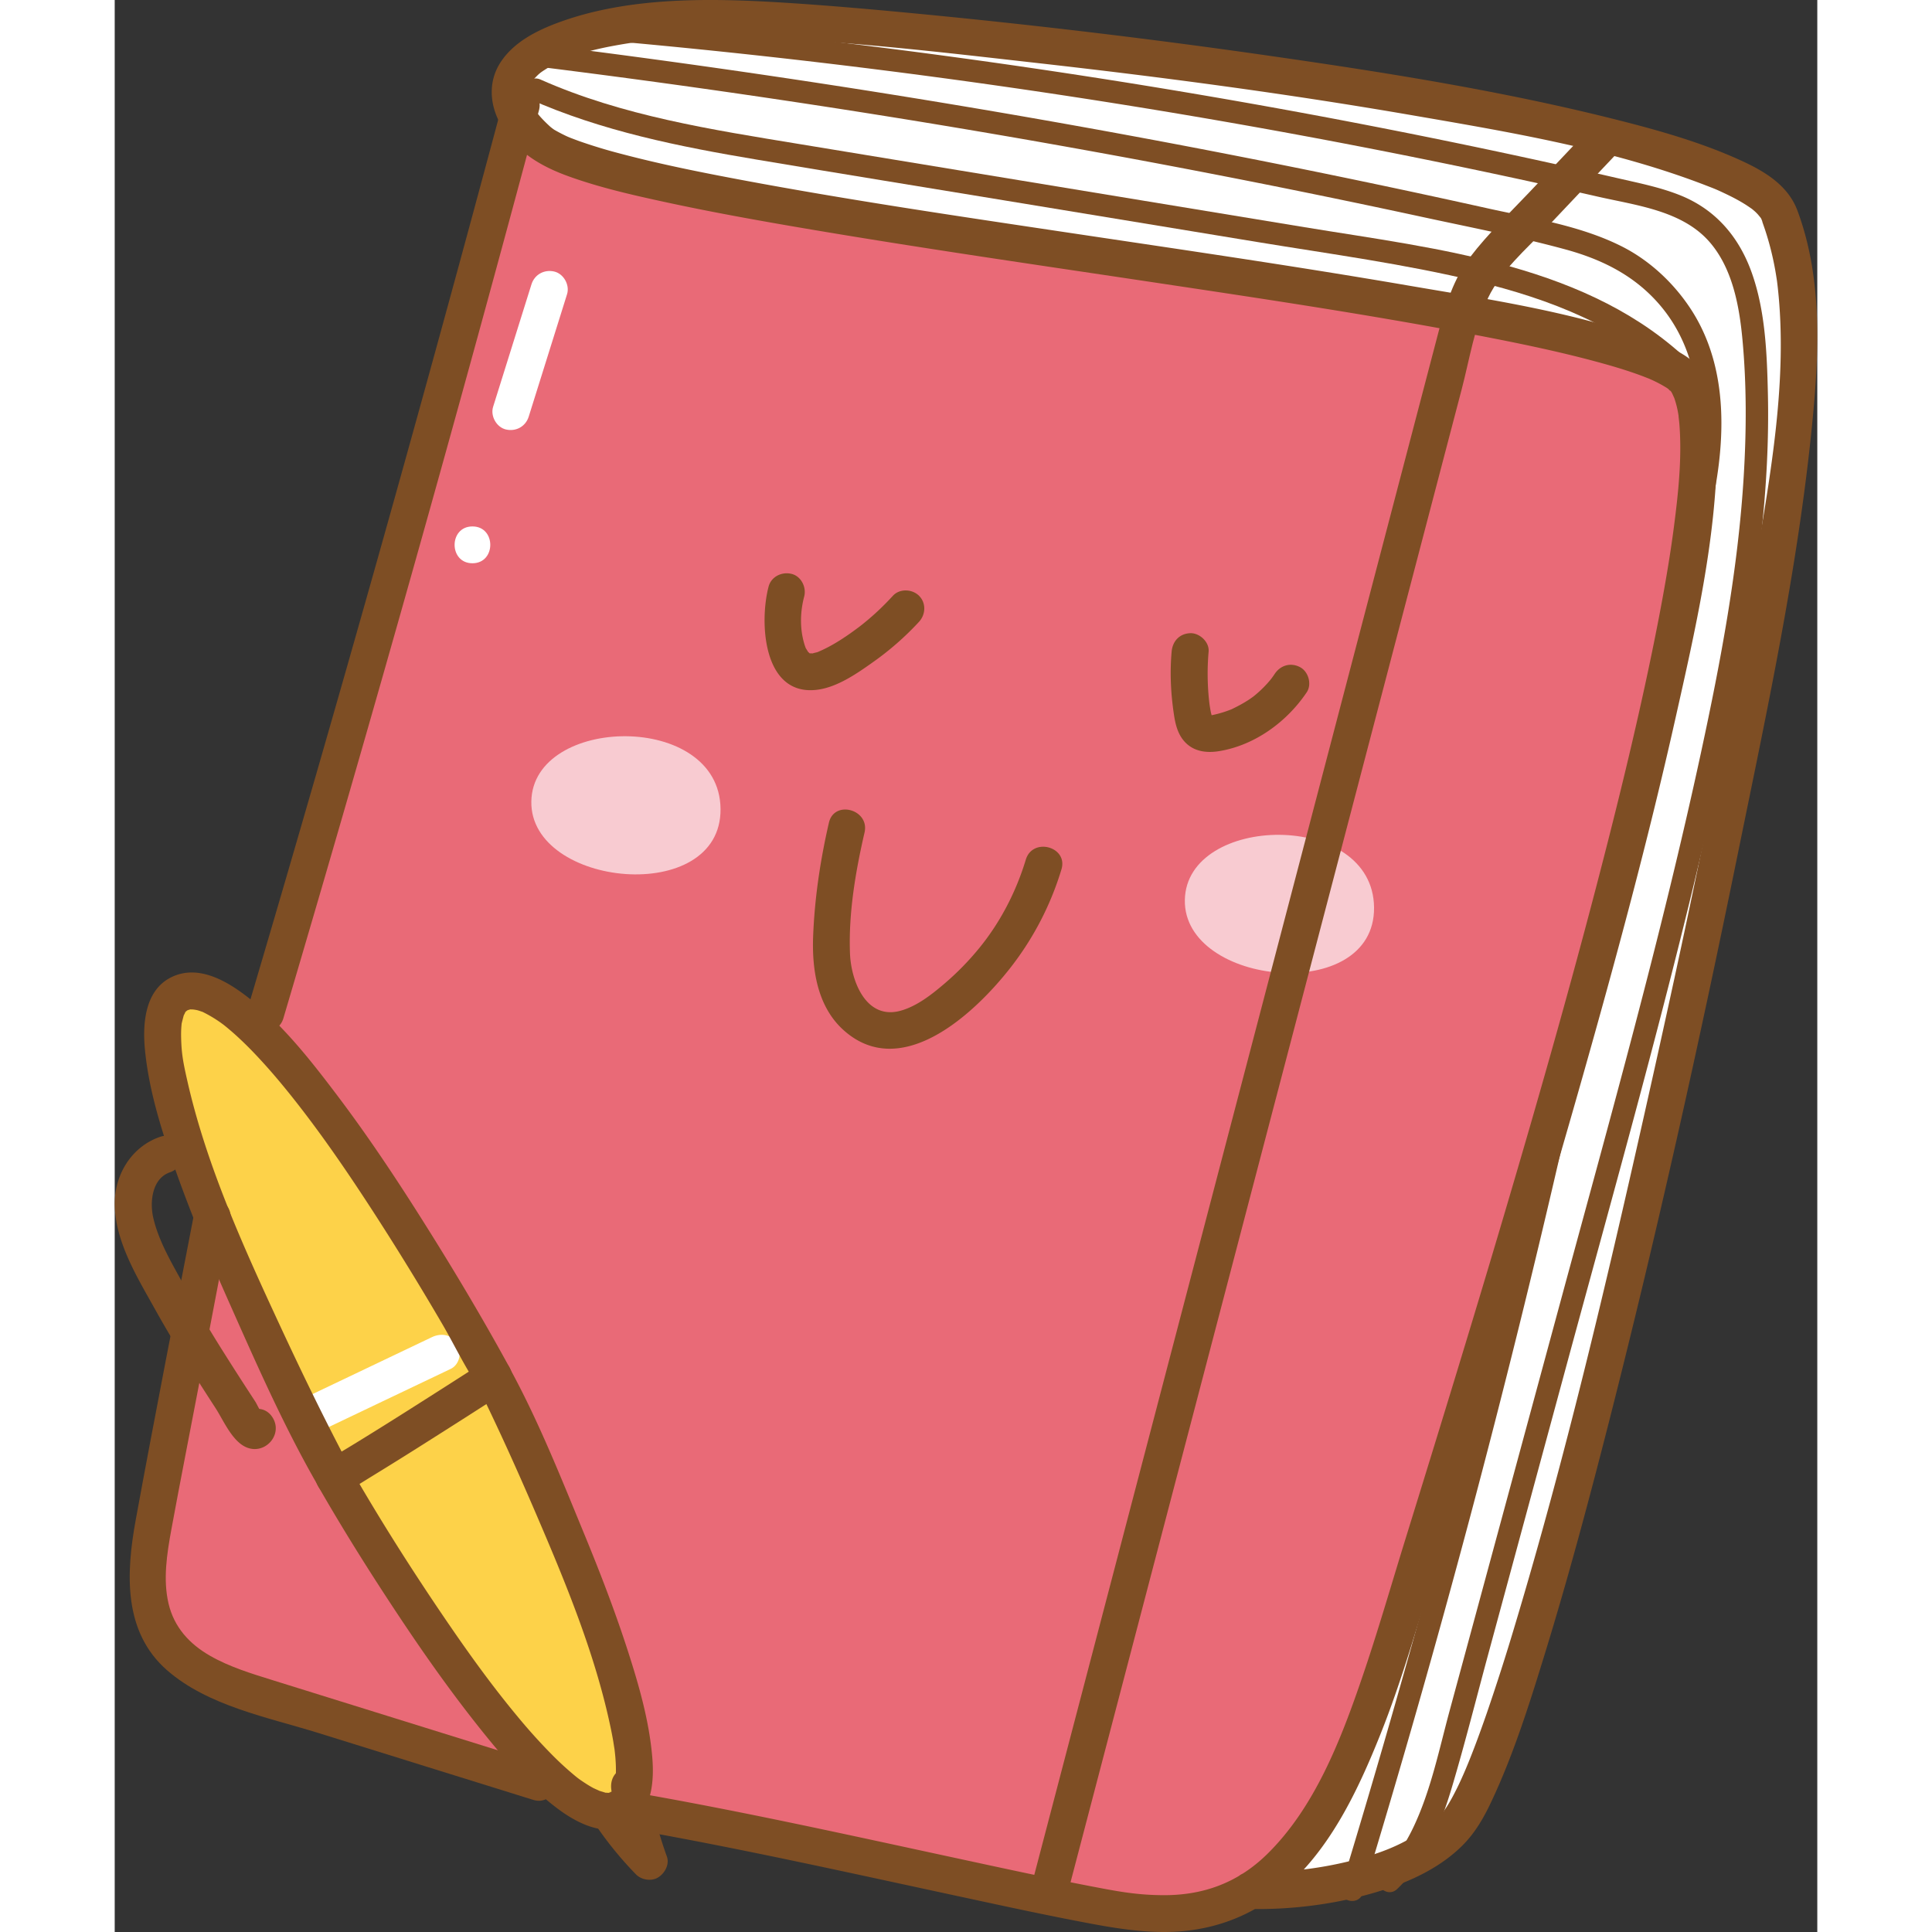 <svg preserveAspectRatio="xMidYMid meet" data-bbox="29.501 20 141 159.999" viewBox="29.501 20 141 159.999" height="200" width="200" xmlns="http://www.w3.org/2000/svg" data-type="color" role="presentation" aria-hidden="true" aria-label="">
    <rect x="29.501" y="20" width="141" height="159.999" fill="#333333" stroke="none"/>
    <g>
        <path d="M167.294 37.61c2.992 7.955 2.327 17.567-4.987 53.365-7.315 35.798-16.956 74.234-21.611 80.041-4.562 5.688-16.651 5.569-17.116 5.555 4.309-2.691 8.139-8.658 11.796-20.63 6.982-22.871 31.253-98.126 23.939-104.755-1.915-1.724-8.857-3.46-18.18-5.197.266-.902.585-1.763 1.037-2.585.705-1.273 1.729-2.347 2.726-3.407 2.62-2.771 5.253-5.542 7.873-8.313l.146-.438c7.966 1.976 13.539 4.124 14.377 6.364z" fill="#FFFFFF" data-color="1"></path>
        <path d="M62.895 29.708c-3.272-5.277 5.812-8.896 21.279-8.008 12.421.716 48.382 4.508 68.743 9.546l-.146.438c-2.62 2.771-5.253 5.542-7.873 8.313-.997 1.061-2.021 2.135-2.726 3.407-.452.822-.771 1.684-1.037 2.585-26.253-4.866-71.416-9.692-76.577-14.346-.732-.662-1.29-1.311-1.663-1.935z" fill="#FFFFFF" data-color="1"></path>
        <path d="M106.982 176.241c11.238-42.891 22.476-85.769 33.713-128.66.133-.53.279-1.061.439-1.591 9.323 1.737 16.265 3.474 18.18 5.197 7.315 6.629-16.956 81.884-23.939 104.755-3.657 11.972-7.487 17.939-11.796 20.63 0 .013-.013 0-.013 0-3.923 2.453-8.245 2.161-13.193 1.193l-3.551-.716.16-.808z" fill="#E96A77" data-color="2"></path>
        <path d="m73.215 170.116-.612.146c-.146-.544-.253-1.1-.359-1.657 2.447-6.576-11.344-34.538-11.344-34.538s-12.408-22.791-20.84-29.911l1.942-.239a2938.535 2938.535 0 0 0 20.893-74.208c.372.623.931 1.273 1.662 1.936 5.16 4.654 50.324 9.48 76.577 14.346a34.89 34.89 0 0 0-.439 1.591c-11.238 42.891-22.476 85.769-33.713 128.66l-.16.809c-11.211-2.295-22.342-4.947-33.607-6.935z" fill="#E96A77" data-color="2"></path>
        <path d="M72.245 168.604c-.226.623-.598 1.061-1.144 1.26-1.476.544-3.524-.663-5.825-2.837-7.541-7.133-17.621-24.727-17.621-24.727.997-.331 13.246-8.234 13.246-8.234s13.791 27.962 11.344 34.538z" fill="#FDD249" data-color="3"></path>
        <path d="M37.6 120.715c-3.484-8.737-5.798-17.117-2.633-18.469 1.33-.57 3.099.239 5.094 1.909 8.432 7.12 20.84 29.911 20.84 29.911s-12.249 7.902-13.246 8.234c-.001-.001-5.865-11.058-10.055-21.585z" fill="#FDD249" data-color="3"></path>
        <path d="M47.654 142.299s10.081 17.594 17.621 24.727l-.718.557c-7.581-2.36-15.174-4.72-22.768-7.093-3.205-.994-6.689-2.201-8.418-5.065-1.742-2.877-1.157-6.536-.532-9.838.838-4.336 1.888-9.904 2.899-15.207.665-3.46 1.317-6.828 1.862-9.665 4.19 10.527 10.054 21.584 10.054 21.584z" fill="#E96A77" data-color="2"></path>
        <path d="M64.004 86.368c-.125 7.138 15.749 8.698 15.669.619-.08-8.079-15.544-7.757-15.669-.619z" fill="#F8CBD1" data-color="4"></path>
        <path d="M118.125 94.533c-.125 7.138 15.749 8.698 15.669.619-.08-8.078-15.544-7.756-15.669-.619z" fill="#F8CBD1" data-color="4"></path>
        <path d="M88.648 88.133c-.712 3.088-1.188 6.261-1.307 9.43-.104 2.779.362 5.836 2.558 7.781 4.798 4.252 10.868-1.454 13.819-5.249a24.918 24.918 0 0 0 4.187-8.094c.57-1.883-2.381-2.687-2.95-.811-.804 2.654-2.104 5.182-3.866 7.336a23.015 23.015 0 0 1-2.904 2.961c-1.041.885-2.233 1.826-3.566 2.207-2.894.827-4.138-2.455-4.225-4.729-.129-3.34.457-6.779 1.205-10.022.439-1.909-2.509-2.725-2.951-.81z" fill="#7E4E24" data-color="5"></path>
        <path d="M83.651 68.583c-.783 2.991-.453 9.139 4.068 8.534 1.639-.22 3.251-1.337 4.572-2.276a24.057 24.057 0 0 0 3.82-3.347c.557-.608.602-1.556 0-2.156-.565-.563-1.603-.61-2.163 0-.462.504-.943.988-1.449 1.449a22.98 22.98 0 0 1-1.105.941c-.032.026-.296.228-.163.128-1.047.792-2.207 1.587-3.421 2.104-.101.043-.029.024-.202.071-.001 0-.499.114-.259.085-.045.005-.447-.038-.252.002.095.057.1.062.013.015a1.326 1.326 0 0 1-.178-.106c.212.15-.043-.071-.095-.136.161.207-.039-.11-.073-.164-.141-.222.002.044-.052-.1a5.139 5.139 0 0 1-.134-.415c-.346-1.251-.303-2.568.023-3.815.202-.771-.256-1.691-1.068-1.876-.8-.185-1.666.236-1.882 1.062z" fill="#7E4E24" data-color="5"></path>
        <path d="M117.031 73.963c-.158 1.783-.068 3.556.208 5.324.121.778.331 1.557.881 2.151.757.818 1.824.938 2.868.764 2.947-.49 5.587-2.426 7.227-4.865.447-.664.151-1.718-.549-2.086-.771-.406-1.616-.162-2.092.547-.096.143-.196.283-.297.423.156-.214-.013.016-.081.097a9.521 9.521 0 0 1-1.184 1.191c-.08.067-.305.247-.094.085a9.477 9.477 0 0 1-.42.302c-.467.317-.959.577-1.465.823-.294.143.224-.075-.112.048-.122.045-.242.092-.364.134a9.394 9.394 0 0 1-1.25.338c-.178.031-.174.03.013-.002a1.62 1.62 0 0 1-.197.003c-.116-.005-.087.001.088.017-.167-.049-.162-.047.014.007.012.008.412.335.173.145-.077-.149-.073-.131.011.056l-.037-.11c-.034-.151-.08-.299-.109-.452a12.265 12.265 0 0 1-.105-.652 20.976 20.976 0 0 1-.065-4.288c.071-.797-.754-1.559-1.529-1.525-.893.04-1.457.671-1.533 1.525z" fill="#7E4E24" data-color="5"></path>
        <path d="m64.014 43.551-3.176 10.142c-.238.761.282 1.697 1.068 1.876.831.189 1.626-.25 1.881-1.065l3.176-10.142c.238-.761-.282-1.697-1.068-1.876-.831-.189-1.626.25-1.881 1.065z" fill="#FFFFFF" data-color="1"></path>
        <path d="M59.127 66.646c1.968 0 1.971-3.049 0-3.049-1.968 0-1.971 3.049 0 3.049z" fill="#FFFFFF" data-color="1"></path>
        <path d="m46.962 138.307 10.369-4.944c.745-.355.941-1.417.549-2.086-.446-.76-1.345-.904-2.093-.547l-10.369 4.944c-.745.355-.941 1.417-.549 2.086.446.76 1.345.904 2.093.547z" fill="#FFFFFF" data-color="1"></path>
        <path d="M72.353 23.546a613.395 613.395 0 0 1 79.983 12.741c3.19.727 7.002 1.156 9.263 3.776 1.877 2.175 2.445 5.277 2.703 8.047.35 3.756.334 7.551.107 11.314-.465 7.71-1.904 15.322-3.53 22.86-3.295 15.269-7.531 30.319-11.615 45.391l-6.136 22.648-3.068 11.324c-.881 3.25-1.572 6.686-3.038 9.739-.669 1.393-1.511 2.663-2.629 3.738-.864.831.453 2.142 1.317 1.313 2.381-2.289 3.629-5.381 4.551-8.487 1.077-3.627 2-7.305 2.989-10.957l6.296-23.236c4.167-15.381 8.527-30.73 12.081-46.267 1.76-7.691 3.389-15.445 4.239-23.296.418-3.864.634-7.753.543-11.639-.077-3.306-.213-6.799-1.328-9.948-1.041-2.941-2.955-5.225-5.887-6.415-1.666-.676-3.448-1.027-5.194-1.429a613.907 613.907 0 0 0-29.094-5.953 618.391 618.391 0 0 0-52.555-7.123c-1.19-.108-1.183 1.749.002 1.859z" fill="#7E4E24" data-color="5"></path>
        <path d="M64.429 25.504a836.84 836.84 0 0 1 73.453 12.483c3.908.844 7.862 1.611 11.722 2.658 2.929.795 5.541 2.057 7.599 4.32 4.279 4.704 3.934 11.474 2.572 17.259-.274 1.162 1.521 1.658 1.795.493 1.333-5.66 1.767-12.144-1.607-17.216-1.416-2.128-3.392-3.963-5.686-5.112-3.425-1.715-7.38-2.314-11.088-3.138a839.802 839.802 0 0 0-78.761-13.604c-.503-.063-.926.471-.931.928-.005.553.435.867.932.929z" fill="#7E4E24" data-color="5"></path>
        <path d="M147.689 113.911a920.869 920.869 0 0 1-16.624 62.375c-.349 1.146 1.448 1.635 1.795.493a922.435 922.435 0 0 0 16.624-62.375c.267-1.162-1.528-1.659-1.795-.493z" fill="#7E4E24" data-color="5"></path>
        <path d="M63.822 28.189c6.002 2.669 12.438 3.954 18.886 5.035 6.89 1.155 13.787 2.271 20.681 3.406l20.696 3.406c6.075 1 12.223 1.82 18.213 3.268 6.021 1.456 11.986 3.734 16.481 8.132.856.838 2.173-.474 1.317-1.312-8.407-8.228-20.988-9.486-32.041-11.306l-41.827-6.884c-7.268-1.196-14.686-2.334-21.465-5.348-1.087-.482-2.035 1.117-.941 1.603z" fill="#7E4E24" data-color="5"></path>
        <path d="M61.686 28.326a2938.866 2938.866 0 0 1-21.164 75.185c-.558 1.886 2.393 2.692 2.95.811a2948.705 2948.705 0 0 0 21.164-75.186c.506-1.898-2.443-2.707-2.95-.81z" fill="#7E4E24" data-color="5"></path>
        <path d="M48.067 143.764c.961-.351 1.84-.961 2.708-1.489a324.38 324.38 0 0 0 4.56-2.844 838.926 838.926 0 0 0 6.338-4.048c.71-.458.959-1.334.549-2.086-2.323-4.264-4.826-8.441-7.423-12.543-2.172-3.431-4.432-6.815-6.883-10.055-2.093-2.766-4.296-5.589-6.998-7.798-1.82-1.489-4.433-3.185-6.825-1.923-2.12 1.118-2.291 3.875-2.086 5.974.324 3.317 1.336 6.55 2.434 9.683 1.337 3.815 2.902 7.552 4.544 11.245 2.23 5.016 4.489 10.161 7.223 14.933.047.082.088.168.133.252.921 1.735 3.562.196 2.641-1.539-2.039-3.843-3.944-7.762-5.775-11.707-3.024-6.516-6.101-13.271-7.691-20.304-.332-1.47-.489-2.235-.515-3.629a9.151 9.151 0 0 1 .013-.741c.007-.124.019-.247.03-.371.024-.267-.068.302.01-.041.048-.21.106-.415.158-.623.016-.064.141-.334.03-.095-.143.311.089-.138.088-.141-.027-.039.209-.318-.042.026.05-.069.115-.133.177-.19.208-.193-.158.111-.082.053.077-.059.167-.108.255-.151-.259.127-.071.021.197-.033.227-.046-.365-.006-.041.015.111.007.227.007.338.009-.311-.004-.009-.004.261.071.11.031.217.071.326.106.332.106-.218-.119.114.047a10.689 10.689 0 0 1 1.745 1.087c.188.142-.173-.137.015.014.055.044.11.087.164.132.264.219.524.441.778.671a29.43 29.43 0 0 1 1.614 1.585c1.196 1.258 2.311 2.592 3.382 3.957 2.354 2.999 4.498 6.165 6.566 9.364a236.945 236.945 0 0 1 5.513 8.981c.957 1.634 1.79 3.397 2.836 4.975.051.077.091.165.135.247l.549-2.086a877.984 877.984 0 0 1-6.154 3.932 358.702 358.702 0 0 1-4.446 2.779c-.558.342-1.117.682-1.683 1.01-.178.103-.361.199-.538.304-.237.14-.461.199-.054.05-1.835.664-1.043 3.613.812 2.935z" fill="#7E4E24" data-color="5"></path>
        <path d="M46.339 143.063c2.162 3.771 4.486 7.459 6.898 11.076 2.03 3.045 4.149 6.034 6.429 8.899 1.939 2.437 4.005 4.857 6.508 6.739 1.629 1.224 3.973 2.436 5.966 1.279 1.891-1.097 2.043-3.612 1.878-5.548-.252-2.95-1.075-5.844-1.977-8.652-1.079-3.359-2.351-6.655-3.696-9.916-1.852-4.491-3.694-9.131-6.012-13.412-.041-.075-.075-.154-.113-.231-.868-1.761-3.507-.217-2.641 1.539 1.675 3.397 3.234 6.856 4.73 10.334 2.495 5.803 4.999 11.809 6.285 18.015.064.311.125.623.18.936.024.139.136.875.103.626.07.53.118 1.064.13 1.598.005.236.005.473-.007.709-.007.129-.106.816-.02.339-.035.189-.079.374-.123.561-.02.086-.056.169-.083.253-.084.258.176-.343-.017.013-.197.363-.134.09-.047.097a1.33 1.33 0 0 0-.13.13c-.016.134.23-.071.078-.063-.056.003-.134.117-.193.105.835.17-.043-.216.071-.046-.005-.007-.22.053-.242.052.629.021.017-.016-.017-.029-.347-.134.276.126-.227-.033-.193-.061-.386-.113-.577-.183.407.15-.236-.12-.345-.179a8.71 8.71 0 0 1-.637-.381c-.588-.381-.701-.482-1.151-.862a25.563 25.563 0 0 1-1.548-1.433 47.465 47.465 0 0 1-3.006-3.334c-2.161-2.605-4.132-5.364-6.033-8.161-2.737-4.027-5.353-8.153-7.774-12.377-.975-1.702-3.619-.168-2.64 1.54z" fill="#7E4E24" data-color="5"></path>
        <path d="M69.217 170.968a29.882 29.882 0 0 0 3.455 4.261c.456.465 1.292.599 1.853.238.541-.348.937-1.073.703-1.722a36.027 36.027 0 0 1-1.639-6.263c-.132-.789-1.152-1.3-1.881-1.065-.855.276-1.21 1.03-1.068 1.876a35.938 35.938 0 0 0 1.639 6.263l2.556-1.483a27.926 27.926 0 0 1-1.666-1.857c-.119-.145-.246-.289-.354-.443.223.318 0-.001-.037-.051a27.515 27.515 0 0 1-.919-1.294c-.444-.662-1.369-1.012-2.092-.547-.663.426-1.025 1.378-.55 2.087z" fill="#7E4E24" data-color="5"></path>
        <path d="M36.12 120.283c-1.636 8.525-3.316 17.044-4.878 25.583-.796 4.354-1.07 9.25 2.589 12.45 3.393 2.968 8.356 3.9 12.544 5.204l17.783 5.536c1.883.586 2.689-2.357.813-2.941l-14.786-4.603-7.593-2.364c-1.775-.553-3.572-1.096-5.193-2.024-1.71-.979-2.975-2.362-3.437-4.311-.474-1.998-.135-4.149.229-6.137.73-3.981 1.518-7.952 2.274-11.928.866-4.552 1.731-9.104 2.604-13.655.368-1.917-2.579-2.738-2.949-.81z" fill="#7E4E24" data-color="5"></path>
        <path d="M33.256 114.148c-2.45.847-3.862 3.287-3.749 5.833.134 3.019 1.899 5.869 3.333 8.444 1.555 2.793 3.265 5.497 5.006 8.179.678 1.044 1.416 2.855 2.669 3.298 1.505.532 2.931-1.127 2.058-2.515-1.043-1.659-3.691-.13-2.641 1.539l.077.123v-1.539l.323-.318h1.544c-.262-.125-.573-.874-.735-1.122-.291-.446-.582-.893-.872-1.341a236.575 236.575 0 0 1-1.722-2.696 111.395 111.395 0 0 1-3.356-5.672c-.958-1.748-2.054-3.571-2.501-5.53-.294-1.292-.097-3.232 1.379-3.742 1.848-.64 1.053-3.587-.813-2.941z" fill="#7E4E24" data-color="5"></path>
        <path d="M72.811 171.58c8.664 1.538 17.251 3.454 25.851 5.304 3.989.858 7.98 1.739 11.993 2.481 1.829.338 3.691.611 5.554.633 3.663.042 7.064-1.059 9.897-3.392 3.982-3.281 6.339-8.291 8.211-12.968 1.734-4.333 3.004-8.836 4.382-13.29 1.218-3.936 2.438-7.871 3.647-11.809 2.98-9.71 5.902-19.438 8.673-29.21 2.804-9.885 5.488-19.814 7.737-29.841 1.63-7.268 3.378-14.83 3.445-22.314.018-2.033-.032-4.419-1.127-6.212-.977-1.601-3.001-2.318-4.678-2.915-6.349-2.262-13.227-3.278-19.844-4.414-9.417-1.617-18.875-2.988-28.324-4.403-8.964-1.342-17.939-2.663-26.848-4.334-3.31-.621-6.619-1.282-9.877-2.141a42.817 42.817 0 0 1-3.521-1.063c-.237-.085-.471-.176-.707-.265-.11-.042-.481-.203-.039-.012-.101-.044-.203-.085-.302-.132a13.722 13.722 0 0 1-1.014-.528c-.156-.089-.558-.446-.119-.058a12.973 12.973 0 0 1-.747-.699c-.336-.347-.558-.604-.769-.932-.271-.422-.345-.552-.422-.819a4.007 4.007 0 0 1-.122-.506c.054.363.004-.102.016-.208.03-.255-.082.231.03-.186.033-.124.188-.487.052-.203a3.84 3.84 0 0 1 .25-.436c.152-.235.036-.056-.003-.008.056-.07.118-.14.18-.205.359-.375.449-.453.791-.676 1.889-1.229 4.172-1.756 6.368-2.134 3.372-.581 6.839-.659 10.253-.566 8.119.221 16.261 1.204 24.325 2.112 10.296 1.159 20.576 2.526 30.787 4.287 8.205 1.415 16.72 2.83 24.517 5.849.737.285.834.318 1.641.703.52.248 1.033.516 1.523.819.212.131.414.273.62.414.217.149-.271-.236-.005-.005.091.079.185.153.273.235.144.132.269.279.404.419-.448-.462.14.144.088.165.028-.011.26.677-.033-.1.046.122.093.244.135.367.084.248.173.494.254.743a24.11 24.11 0 0 1 .798 3.172c.052.287.098.575.142.864.059.383-.004-.057.022.153.019.153.038.305.055.458.849 7.626-.603 15.543-1.862 23.037-2.57 15.29-5.817 30.487-9.216 45.612-3.175 14.129-6.511 28.264-10.676 42.141a183.869 183.869 0 0 1-2.341 7.313c-.607 1.751-1.337 3.733-1.994 5.203a24.219 24.219 0 0 1-.924 1.879c-.128.23-.26.459-.403.68-.067.104-.141.204-.207.309-.271.431.252-.247-.132.169-1.694 1.839-3.853 2.91-6.234 3.62a32.018 32.018 0 0 1-9.664 1.306c-1.969-.037-1.969 3.012 0 3.049 3.568.068 7.308-.434 10.711-1.486 2.508-.776 5.022-1.94 6.887-3.828 1.021-1.034 1.725-2.272 2.338-3.574 1.859-3.95 3.178-8.166 4.457-12.33 1.918-6.246 3.609-12.561 5.225-18.89 4.009-15.706 7.523-31.54 10.76-47.421 2.465-12.096 5.121-24.307 6.238-36.62.498-5.486.626-11.266-1.333-16.509-.8-2.141-2.799-3.296-4.799-4.2-3.204-1.449-6.616-2.418-10.019-3.28-9.531-2.415-19.294-3.958-29.019-5.35a627.542 627.542 0 0 0-29.702-3.535c-3.471-.329-6.946-.634-10.427-.851-6.04-.376-12.704-.495-18.484 1.591-1.868.674-3.841 1.641-4.955 3.359-.986 1.521-.91 3.323-.112 4.902 1.208 2.392 3.331 3.657 5.741 4.528 2.61.943 5.344 1.561 8.052 2.147 3.81.824 7.648 1.514 11.49 2.167 9.458 1.609 18.956 2.978 28.444 4.401 9.07 1.36 18.152 2.708 27.162 4.43 3.364.643 6.727 1.33 10.034 2.225 1.216.329 2.428.686 3.61 1.122.225.083.448.172.672.259.382.149-.181-.084.046.019.128.057.256.113.382.173.351.166.689.35 1.02.553.257.158.327.284.101.055.103.104.219.216.329.313-.206-.182-.089-.182.06.116.092.183.262.614.099.161.143.399.264.796.348 1.212.044.217.078.435.11.654-.074-.503.03.344.043.512.223 2.853-.094 5.757-.462 8.585-.475 3.652-1.304 7.968-2.124 11.828-1.012 4.765-2.151 9.503-3.352 14.225-2.628 10.339-5.548 20.603-8.573 30.833-2.657 8.986-5.412 17.942-8.183 26.893-1.187 3.833-2.297 7.701-3.597 11.497-1.751 5.113-3.904 10.706-7.85 14.574-2.452 2.404-5.346 3.424-8.653 3.398-1.846-.014-3.232-.226-4.99-.557-4.157-.782-8.292-1.689-12.427-2.58-8.398-1.81-16.786-3.672-25.246-5.174-1.924-.341-2.75 2.597-.812 2.941z" fill="#7E4E24" data-color="5"></path>
        <path d="m151.686 30.606-5.059 5.344c-1.643 1.736-3.408 3.415-4.859 5.318-1.388 1.821-2.033 3.925-2.606 6.109l-1.914 7.305-7.709 29.425-15.365 58.647-8.666 33.078c-.498 1.9 2.452 2.711 2.95.811l15.206-58.038 15.259-58.241 2.127-8.117c.651-2.485 1.076-5.247 2.187-7.578 1.079-2.262 3.152-4.025 4.852-5.82l5.761-6.087c1.349-1.426-.81-3.586-2.164-2.156z" fill="#7E4E24" data-color="5"></path>
    </g>
</svg>